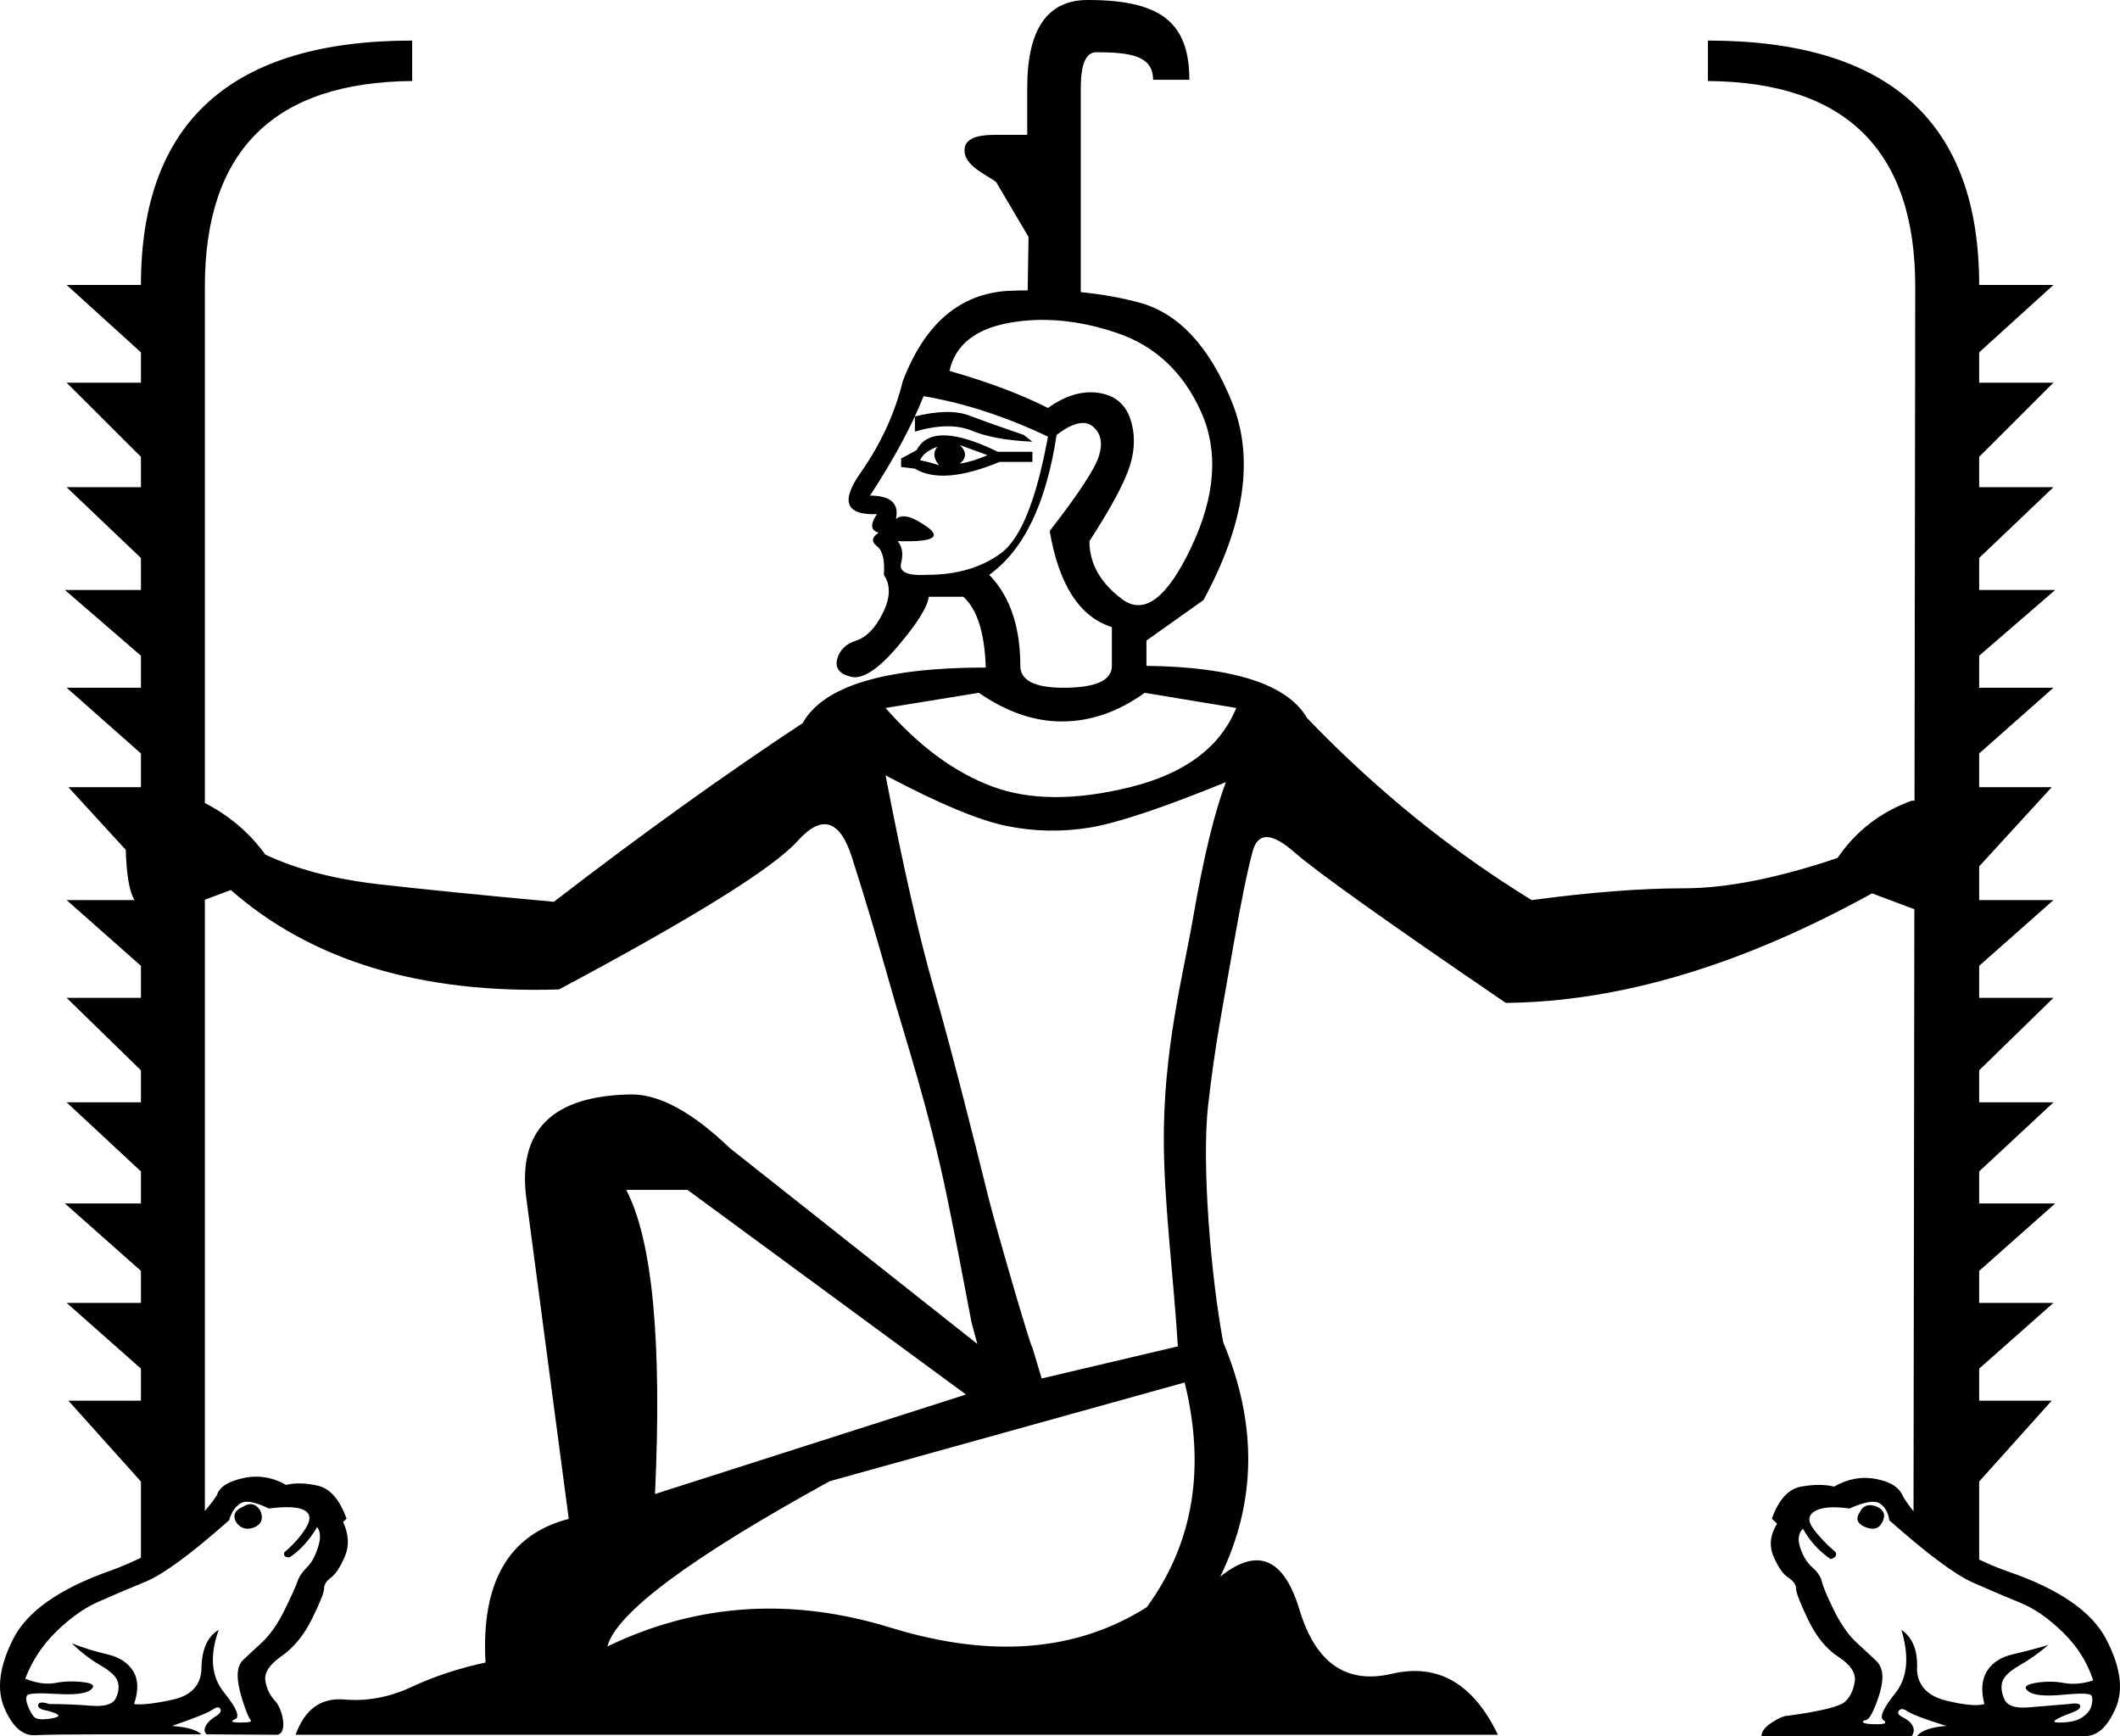 <?xml version="1.0" encoding="UTF-8" standalone="no"?>
<svg
   width="2192.268"
   height="1795.064"
   version="1.1"
   id="svg15426"
   xmlns="http://www.w3.org/2000/svg"
   xmlns:svg="http://www.w3.org/2000/svg">
  <defs
     id="defs15430" />
  <path
     id="path15424"
     style="fill:#000000;stroke:none;stroke-width:98.764"
     d="m 1124.777,0 c -41.686,0 -62.529,30.207 -62.529,90.619 v 48.795 h -32.158 c -11.91,0 -32.74,0.79 -32.74,15.893 0,16.265 22.182,24.978 32.74,32.9 l 33.51,56.795 -0.885,55.256 c -6.69,0.136 -13.249,0.082 -20.119,0.48 -50.023,2.904 -86.351,33.98 -108.98,93.23 -8.337,33.691 -22.927,65.352 -43.77,94.977 -20.843,29.625 -15.187,43.855 16.971,42.693 -7.146,10.456 -6.55,16.846 1.787,19.17 -7.146,4.647 -7.742,9.294 -1.787,13.941 5.955,4.647 8.338,14.522 7.146,29.625 7.146,10.456 6.849,23.527 -0.893,39.211 -7.742,15.684 -16.972,25.269 -27.691,28.754 -10.719,3.485 -17.27,9.874 -19.652,19.168 -2.382,9.294 2.383,15.394 14.293,18.299 11.91,2.904 27.989,-7.553 48.236,-31.369 20.248,-23.816 30.967,-40.952 32.158,-51.408 h 35.73 c 14.292,12.78 22.034,37.177 23.225,73.191 -104.811,0 -167.934,19.169 -189.373,57.508 C 749.006,801.17 663.251,862.745 572.732,932.451 496.506,925.481 435.763,919.38 390.504,914.152 345.244,908.924 306.535,898.759 274.377,883.656 257.667,860.646 236.668,843.078 211.847,830.354 V 296.381 c 0,-140.574 71.463,-211.442 214.387,-212.604 V 41.953 c -186.992,0 -280.488,84.229 -280.488,252.686 H 68.924 l 76.822,69.705 v 31.369 H 68.924 l 76.822,76.676 v 31.369 H 68.924 l 76.822,73.191 v 33.109 H 67.136 l 78.609,67.965 v 33.109 H 68.924 l 76.822,67.965 v 34.852 H 70.709 l 59.334,64.766 c 0.778,25.408 3.634,43.335 9.062,51.994 H 68.924 l 76.822,67.963 v 33.111 H 68.924 l 76.822,74.934 v 33.109 H 68.924 l 76.822,71.449 v 33.111 H 67.136 l 78.609,69.707 v 33.109 H 68.924 l 76.822,67.965 v 33.109 H 70.709 l 75.037,83.648 v 78.789 c -10.064,4.842 -20.584,9.463 -32.158,13.568 -52.405,18.588 -85.754,42.115 -100.047,70.578 -14.292,28.463 -17.271,52.28 -8.934,71.449 8.337,19.167 18.76,28.46 31.266,27.881 12.506,-0.579 35.432,-0.867 68.781,-0.867 h 103.621 c -4.764,-4.646 -14.89,-7.551 -30.373,-8.713 l 0.002,-0.01 c 23.821,-8.132 38.113,-13.94 42.877,-17.426 3.573,-2.324 5.956,-2.324 7.146,0 1.191,2.323 -0.597,4.935 -5.361,7.84 -4.764,2.904 -8.038,6.101 -9.824,9.586 -1.787,3.486 -1.489,6.389 0.893,8.713 l 72.59,0.453 c 11.763,-0.753 6.2,-26.857 -2.021,-35.303 -5.36,-5.809 -8.635,-12.78 -9.826,-20.912 -1.191,-8.133 4.467,-16.556 16.973,-25.27 12.506,-8.713 22.926,-21.492 31.264,-38.338 8.337,-16.845 12.506,-27.301 12.506,-31.367 0,-4.066 2.382,-7.843 7.146,-11.328 4.764,-3.485 9.529,-10.746 14.293,-21.783 4.764,-11.037 4.168,-22.945 -1.787,-35.725 l 3.574,-3.484 c -7.146,-19.749 -16.973,-31.078 -29.479,-33.982 -12.506,-2.902 -23.523,-3.193 -33.051,-0.869 -14.292,-8.133 -29.181,-10.454 -44.664,-6.969 -15.483,3.485 -24.417,9.293 -26.799,17.426 -3.661,5.753 -7.942,11.205 -12.506,16.518 V 930.307 c 10.624,-3.97 28.86,-10.725 26.799,-10.055 83.372,73.191 196.522,107.464 339.445,102.816 139.351,-74.353 221.531,-125.471 246.543,-153.354 25.012,-27.882 43.771,-22.365 56.277,16.555 12.506,38.919 26.202,84.81 41.09,137.67 13.072,46.414 38.47,122.464 57.258,213.455 7.553,36.581 17.001,85.266 25.385,130.09 2.144,8.011 3.805,13.88 6.016,22.184 L 754.804,1187.227 c -38.6,-37.059 -72.508,-55.59 -101.719,-55.59 h -0.004 c -81.895,1.106 -118.147,37.06 -108.758,107.859 l 43.816,331.041 c -62.073,16.04 -90.761,65.546 -86.066,148.514 -28.168,6.084 -53.99,14.658 -77.463,25.721 -22.951,10.509 -46.164,14.658 -69.637,12.445 -23.473,-1.659 -39.904,10.509 -49.293,36.506 H 1548.972 c -25.559,-53.099 -62.074,-74.119 -109.541,-63.057 -46.946,11.062 -78.765,-10.786 -95.457,-65.545 -16.17,-54.206 -43.556,-65.82 -82.156,-34.846 37.557,-76.884 38.601,-157.641 3.131,-242.268 -12.872,-67.966 -22.55,-185.904 -15.568,-245.88 7.707,-66.207 14.18,-95.764 26.359,-166.112 7.742,-44.147 14.293,-76.096 19.652,-95.846 5.36,-19.75 19.652,-19.46 42.877,0.871 23.225,20.331 96.178,72.32 218.853,155.967 117.912,-1.162 244.164,-38.918 378.75,-113.271 l 43.758,16.416 -0.873,622.506 c -3.917,-4.851 -7.582,-9.823 -10.725,-15.051 -3.573,-9.294 -12.803,-15.395 -27.691,-18.299 -14.888,-2.905 -29.479,-0.291 -43.772,7.842 -9.528,-2.324 -20.842,-2.324 -33.943,0 -13.101,2.324 -23.227,13.361 -30.373,33.111 l 5.361,5.229 c -7.146,11.618 -8.338,22.946 -3.574,33.982 4.764,11.037 9.826,18.296 15.186,21.781 5.359,3.485 8.039,7.262 8.039,11.328 0,4.066 4.169,14.812 12.506,32.238 8.337,17.427 18.76,30.207 31.266,38.34 12.506,8.132 18.164,16.554 16.973,25.268 -1.191,8.714 -4.466,15.684 -9.826,20.912 -5.36,5.228 -25.31,10.165 -59.85,14.812 -3.573,0 -8.934,2.324 -16.08,6.971 -7.146,4.647 -10.719,9.294 -10.719,13.941 h 16.078 139.351 c 2.38,-3.485 2.677,-6.97 0.891,-10.455 -1.787,-3.486 -5.062,-6.391 -9.826,-8.715 -4.764,-2.324 -6.252,-4.647 -4.465,-6.971 1.787,-2.324 4.466,-2.324 8.039,0 4.764,3.485 18.46,8.715 41.09,15.685 -15.481,1.162 -25.604,4.647 -30.367,10.455 h 132.205 41.983 c 12.506,0 22.928,-9.585 31.266,-28.754 8.337,-19.169 5.062,-42.986 -9.826,-71.449 -14.888,-28.463 -48.536,-51.698 -100.941,-69.705 -10.966,-3.768 -20.815,-8.081 -30.373,-12.535 v -80.697 l 75.035,-83.648 h -75.035 v -33.109 l 76.822,-67.965 h -76.822 v -33.109 l 78.607,-69.707 h -78.607 v -33.111 l 76.822,-71.449 h -76.822 v -33.109 l 76.822,-74.934 h -76.822 v -33.111 l 76.822,-67.963 h -76.822 v -34.852 l 75.035,-81.906 h -75.035 v -34.852 l 76.822,-67.965 h -76.822 v -33.109 l 78.607,-67.965 h -78.607 v -33.109 l 76.822,-73.191 h -76.822 v -31.369 l 76.822,-76.676 h -76.822 v -31.369 l 76.822,-69.705 h -76.822 c 0,-168.456 -93.498,-252.686 -280.49,-252.686 v 41.824 c 142.924,1.162 214.387,72.03 214.387,212.604 l -0.746,531.51 h -2.826 c -32.158,11.618 -57.766,31.37 -76.822,59.252 -61.933,20.912 -114.934,31.367 -159.002,31.367 -44.068,0 -96.474,4.067 -157.217,12.199 -83.372,-51.118 -160.79,-113.854 -232.252,-188.207 -20.248,-34.853 -75.632,-52.862 -166.15,-54.023 v -26.139 l 58.957,-41.824 c 42.877,-79 52.702,-147.256 29.477,-204.764 -23.225,-57.508 -55.085,-91.78 -95.58,-102.816 -19.152,-5.22 -39.458,-8.754 -60.742,-10.855 V 90.619 c 0,-24.397 5.359,-36.596 16.078,-36.596 36.411,0 58.664,4.085 58.664,28.482 h 37.518 C 1229.89,22.094 1198.917,0 1124.777,0 Z m -54.547,330.906 c 27.133,-1.089 55.44,3.378 84.918,13.398 39.304,13.36 68.188,40.371 86.648,81.033 18.461,40.662 15.185,87.423 -9.826,140.283 -25.012,52.86 -48.833,70.869 -71.463,54.023 -22.63,-16.846 -33.945,-36.888 -33.945,-60.123 22.629,-34.853 36.624,-60.993 41.984,-78.42 5.359,-17.426 5.359,-33.69 0,-48.793 -5.36,-15.103 -16.376,-23.817 -33.051,-26.141 -16.674,-2.324 -33.945,2.904 -51.811,15.684 -27.393,-13.941 -61.339,-26.72 -101.834,-38.338 5.955,-26.721 26.501,-43.276 61.637,-49.666 8.784,-1.597 17.698,-2.578 26.742,-2.941 z M 955.054,409.654 c 41.686,6.971 84.563,20.91 128.631,41.822 -11.91,65.059 -27.989,105.141 -48.236,120.244 -20.248,15.103 -45.855,22.654 -76.822,22.654 -20.248,1.162 -29.181,-2.905 -26.799,-12.199 2.382,-9.294 1.192,-16.846 -3.572,-22.654 35.731,1.162 45.855,-3.776 30.371,-14.812 -15.483,-11.037 -26.203,-13.651 -32.158,-7.842 3.573,-16.265 -5.358,-24.396 -26.797,-24.396 25.012,-38.338 43.472,-72.61 55.383,-102.816 z m 23.002,16.336 c -9.379,0.145 -20.025,1.67 -31.936,4.574 V 446.25 c 23.821,-6.971 43.474,-7.261 58.957,-0.871 15.483,6.39 36.326,10.164 62.529,11.326 l -8.934,-6.971 c -23.82,-8.132 -42.578,-14.811 -56.275,-20.039 -6.848,-2.614 -14.962,-3.85 -24.342,-3.705 z m 138.744,11.553 c 2.247,-0.313 4.347,-0.28 6.301,0.102 2.605,0.508 4.951,1.634 7.035,3.377 8.337,6.971 10.421,17.136 6.252,30.496 -4.169,13.36 -21.14,39.211 -50.916,77.549 9.528,55.765 30.967,88.876 64.316,99.332 v 40.08 c 0,15.103 -16.674,22.654 -50.023,22.654 -29.776,0 -44.664,-7.551 -44.664,-22.654 0,-40.662 -10.72,-72.03 -32.158,-94.104 35.731,-25.559 58.957,-73.773 69.676,-144.641 9.38,-7.188 17.44,-11.252 24.182,-12.191 z m -139.861,12.627 c -13.995,-0.29 -23.672,4.792 -29.031,15.248 l -16.08,8.713 v 8.715 l 14.293,1.742 c 19.056,11.618 48.237,9.294 87.541,-6.971 h 33.945 v -10.455 h -35.73 c -22.63,-11.037 -40.943,-16.702 -54.938,-16.992 z m 15.633,10.021 28.584,10.455 c -10.719,4.647 -20.247,7.551 -28.584,8.713 7.146,-5.809 7.146,-12.197 0,-19.168 z m -23.227,1.742 c -4.764,5.809 -4.168,12.197 1.787,19.168 -7.146,-2.323 -13.697,-4.065 -19.652,-5.227 2.382,-5.809 8.337,-10.456 17.865,-13.941 z m 42.879,254.428 c 28.585,19.75 57.169,29.625 85.754,29.625 29.776,0 58.36,-9.875 85.754,-29.625 l 94.688,15.684 c -16.674,40.662 -53.299,67.963 -109.873,81.904 -56.574,13.941 -104.215,13.651 -142.924,-0.871 -38.708,-14.522 -75.333,-41.533 -109.873,-81.033 z m -96.475,85.391 c 54.787,29.044 96.474,46.47 125.059,52.279 28.585,5.809 57.169,6.389 85.754,1.742 28.585,-4.647 75.632,-20.33 141.139,-47.051 -11.91,31.368 -23.226,78.129 -33.945,140.283 -10.079,58.439 -31.455,137.905 -30.236,236.395 0.796,64.361 10.427,139.659 14.486,206.756 l -140.838,33.188 c -3.537,-11.996 -6.14,-20.41 -9.539,-31.879 -1.923,-0.495 -37.826,-124.418 -45.699,-156.07 -16.599,-66.731 -36.649,-146.909 -56.156,-215.197 C 950.29,968.175 933.615,894.693 915.75,801.752 Z M 647.607,1230.369 h 63.375 l 287.938,211.568 -321.582,102.881 c 7.303,-157.639 -2.606,-262.456 -29.73,-314.449 z m 577.436,199.123 c 21.908,89.052 8.868,166.489 -39.121,232.311 -72.506,45.909 -160.4,53.1 -263.682,21.572 -103.281,-32.081 -201.346,-25.721 -294.195,19.082 9.389,-34.846 86.069,-91.818 230.037,-170.914 z m -971.713,123.453 c 5.695,-0.653 13.9,1.633 24.619,6.861 17.866,-2.324 30.074,-1.741 36.625,1.744 6.551,3.485 7.147,9.584 1.787,18.297 -5.36,8.713 -12.804,17.137 -22.332,25.27 -1.191,3.486 0.595,5.229 5.359,5.229 10.719,-6.971 20.247,-17.428 28.584,-31.369 3.573,4.647 3.872,11.618 0.895,20.912 -2.978,9.294 -6.849,16.265 -11.613,20.912 -4.764,4.647 -8.04,9.585 -9.826,14.812 -1.786,5.228 -6.252,15.103 -13.398,29.625 -7.146,14.522 -15.186,25.85 -24.119,33.982 -8.933,8.132 -15.185,13.94 -18.758,17.426 -3.573,3.485 -5.361,8.713 -5.361,15.684 0,6.971 1.788,15.975 5.361,27.012 3.573,11.037 6.253,17.427 8.039,19.17 1.786,1.742 -1.786,2.613 -10.719,2.613 -8.933,0 -10.721,-1.161 -5.361,-3.484 5.36,-2.324 1.49,-11.618 -11.611,-27.883 -13.101,-16.264 -14.888,-37.758 -5.359,-64.478 -11.91,6.971 -17.867,20.913 -17.867,41.824 -1.191,16.265 -11.315,26.43 -30.371,30.496 -19.057,4.066 -32.159,5.518 -39.305,4.356 4.764,-13.941 4.467,-25.267 -0.893,-33.98 -5.36,-8.713 -14.291,-14.524 -26.797,-17.428 -12.506,-2.905 -24.715,-6.679 -36.625,-11.326 9.528,9.294 19.355,16.845 29.479,22.654 10.124,5.809 16.079,11.327 17.865,16.555 1.787,5.228 1.19,11.039 -1.787,17.434 -2.978,6.39 -11.612,9.004 -25.904,7.842 -14.292,-1.162 -28.585,-1.742 -42.877,-1.742 -7.146,-2.325 -11.018,-2.037 -11.613,0.867 -0.596,2.904 2.68,4.938 9.826,6.1 13.101,3.485 14.591,6.099 4.467,7.842 -10.124,1.742 -16.378,1.162 -18.76,-1.742 -2.382,-2.905 -4.465,-6.681 -6.252,-11.328 -1.787,-4.647 -2.086,-8.132 -0.895,-10.455 1.191,-2.324 11.315,-2.906 30.371,-1.744 19.057,1.162 30.968,-0.289 35.732,-4.356 4.764,-4.066 2.085,-6.682 -8.039,-7.844 -10.124,-1.164 -19.653,-0.874 -28.586,0.869 -8.933,1.743 -19.353,0.289 -31.264,-4.357 7.146,-18.588 17.864,-34.852 32.156,-48.793 14.292,-13.941 28.587,-24.108 42.879,-30.498 14.292,-6.39 30.668,-13.361 49.129,-20.912 18.461,-7.551 47.344,-28.753 86.648,-63.605 2.382,-8.132 6.254,-13.942 11.613,-17.428 1.34,-0.871 2.959,-1.415 4.857,-1.633 z m 1685.613,0 c 1.973,0.218 3.629,0.761 4.969,1.633 5.359,3.485 8.635,9.295 9.826,17.428 39.304,34.853 68.186,56.346 86.647,64.478 18.461,8.132 34.838,15.103 49.131,20.912 14.293,5.809 28.882,15.974 43.77,30.496 14.887,14.522 25.31,31.078 31.266,49.666 -10.719,3.486 -20.843,4.356 -30.371,2.613 -9.528,-1.743 -19.355,-1.743 -29.479,0 -10.123,1.743 -12.506,4.647 -7.146,8.713 5.36,4.066 17.271,5.229 35.732,3.486 18.461,-1.745 28.287,-1.456 29.479,0.867 1.191,2.324 1.191,5.81 0,10.457 -1.191,4.647 -4.467,8.714 -9.826,12.199 -5.36,3.486 -13.103,5.226 -23.227,5.226 -10.124,0 -5.656,-3.485 13.4,-10.455 5.953,-2.324 8.632,-4.647 8.039,-6.971 -0.596,-2.324 -4.465,-2.904 -11.611,-1.742 -14.293,1.161 -28.288,2.322 -41.984,3.484 -13.697,1.162 -22.034,-1.742 -25.012,-8.713 -2.978,-6.971 -3.574,-13.071 -1.787,-18.299 1.786,-5.228 7.742,-10.746 17.865,-16.555 10.122,-5.808 19.947,-12.776 29.473,-20.906 -11.909,3.485 -24.115,6.68 -36.619,9.584 -12.506,2.904 -21.44,8.713 -26.799,17.426 -5.36,8.713 -6.253,20.041 -2.68,33.983 -7.146,2.324 -20.248,1.161 -39.305,-3.486 -19.056,-4.647 -29.18,-15.102 -30.371,-31.367 1.191,-19.75 -4.168,-33.692 -16.078,-41.824 8.337,27.883 6.252,49.666 -6.254,65.35 -12.506,15.684 -16.674,24.979 -12.506,27.883 4.169,2.904 2.083,4.355 -6.254,4.355 -8.337,0 -13.1,-0.58 -14.291,-1.742 -1.191,-1.164 -0.298,-2.036 2.68,-2.615 2.978,-0.581 6.55,-6.389 10.719,-17.426 4.169,-11.037 6.254,-20.041 6.254,-27.012 0,-6.971 -2.085,-12.488 -6.254,-16.555 -4.169,-4.066 -10.72,-10.164 -19.652,-18.297 -8.932,-8.132 -16.971,-19.46 -24.117,-33.982 -7.146,-14.523 -11.315,-24.397 -12.506,-29.625 -1.191,-5.228 -4.467,-10.166 -9.826,-14.812 -5.36,-4.647 -9.528,-11.328 -12.506,-20.041 -2.977,-8.713 -2.084,-15.394 2.68,-20.041 7.146,12.78 16.674,23.237 28.584,31.369 4.764,-1.161 6.552,-3.485 5.361,-6.971 -9.528,-8.133 -17.271,-16.266 -23.227,-24.398 -5.955,-8.132 -5.359,-14.231 1.787,-18.297 7.146,-4.066 19.056,-4.939 35.73,-2.615 11.613,-5.228 20.379,-7.515 26.297,-6.861 z m -1677.965,2.502 c -2.978,-0.581 -6.253,0.29 -9.826,2.613 -8.337,3.485 -10.72,8.713 -7.146,15.684 4.764,6.971 11.315,8.714 19.652,5.229 7.146,-3.485 8.932,-9.293 5.359,-17.426 -2.382,-3.485 -5.061,-5.519 -8.039,-6.1 z m 1674.447,0.981 c -5.36,-0.653 -9.381,1.633 -12.061,6.861 -4.764,6.97 -2.976,12.198 5.361,15.684 8.337,3.485 14.292,1.742 17.865,-5.229 3.573,-6.97 1.787,-12.198 -5.359,-15.684 -2.084,-0.871 -4.02,-1.415 -5.807,-1.633 z" />
</svg>

